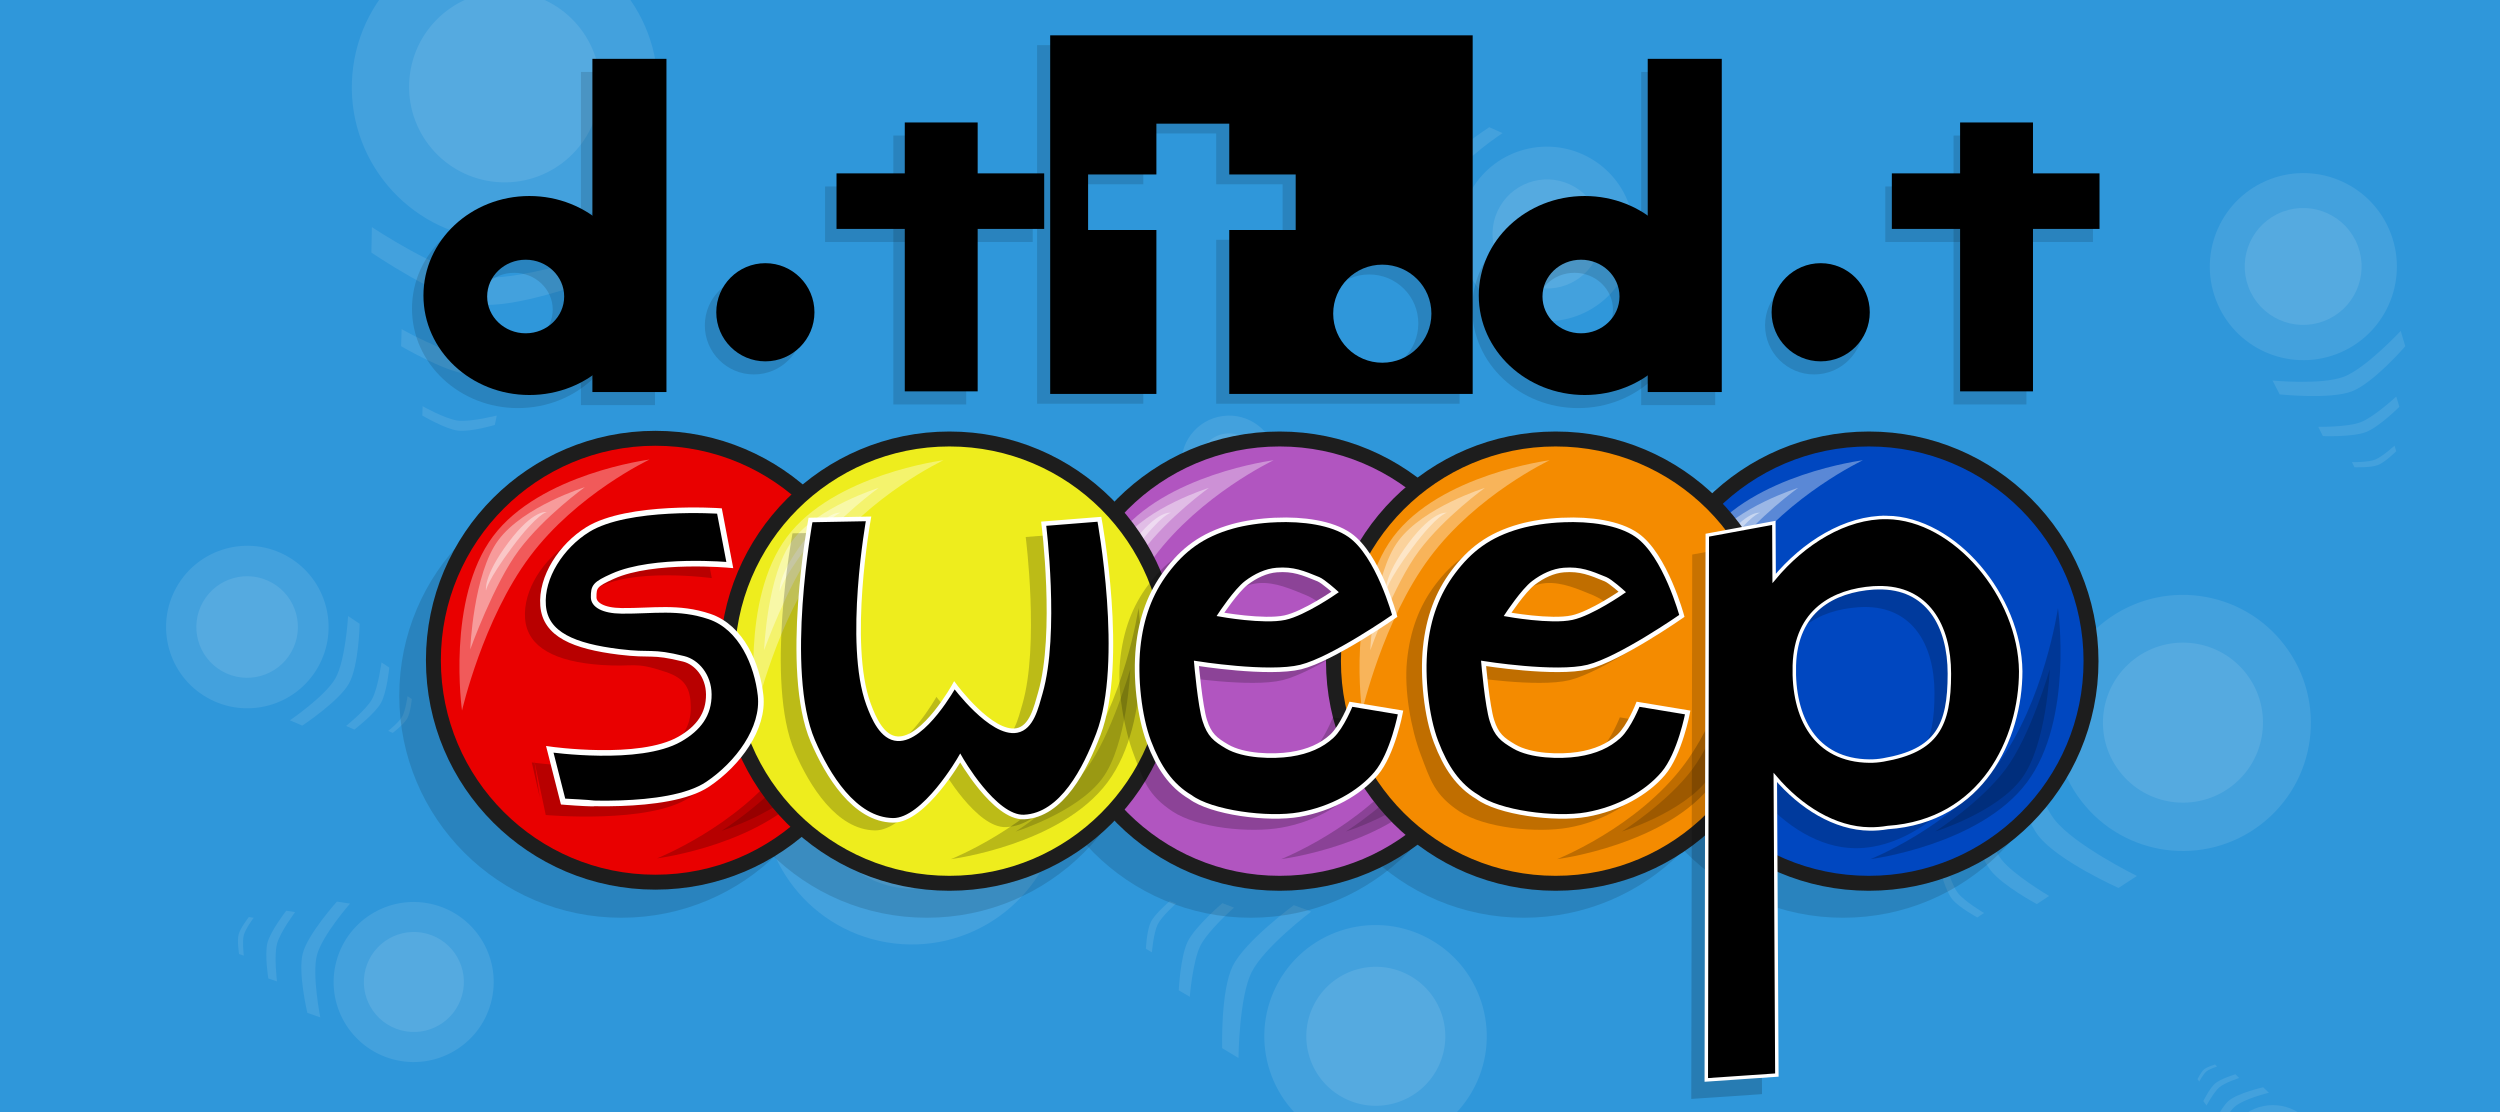 <?xml version="1.0" encoding="UTF-8" standalone="no"?>
<!-- Created with Inkscape (http://www.inkscape.org/) -->

<svg
   xmlns:dc="http://purl.org/dc/elements/1.1/"
   xmlns:cc="http://creativecommons.org/ns#"
   xmlns:rdf="http://www.w3.org/1999/02/22-rdf-syntax-ns#"
   xmlns:svg="http://www.w3.org/2000/svg"
   xmlns="http://www.w3.org/2000/svg"
   xmlns:sodipodi="http://sodipodi.sourceforge.net/DTD/sodipodi-0.dtd"
   xmlns:inkscape="http://www.inkscape.org/namespaces/inkscape"
   width="400"
   height="178"
   id="svg2"
   version="1.1"
   inkscape:version="0.91 r13725"
   sodipodi:docname="feature.svg"
   inkscape:export-filename="/Users/toddcope/renders/feature.png"
   inkscape:export-xdpi="38.25"
   inkscape:export-ydpi="38.25">
  <rect width="100%" height="100%" fill="#333333" stroke="none"/>
  <defs
     id="defs4" />
  <sodipodi:namedview
     id="base"
     pagecolor="#ffffff"
     bordercolor="#666666"
     borderopacity="1.0"
     inkscape:pageopacity="0.0"
     inkscape:pageshadow="2"
     inkscape:zoom="1.979899"
     inkscape:cx="194.94215"
     inkscape:cy="76.603728"
     inkscape:document-units="px"
     inkscape:current-layer="layer1"
     showgrid="false"
     showborder="true"
     borderlayer="true"
     inkscape:showpageshadow="false"
     inkscape:window-width="1920"
     inkscape:window-height="1031"
     inkscape:window-x="0"
     inkscape:window-y="1"
     inkscape:window-maximized="1"
     showguides="true"
     inkscape:guide-bbox="true" />
  <g
     inkscape:label="Layer 1"
     inkscape:groupmode="layer"
     id="layer1"
     transform="translate(0,-874.362)">
    <g
       id="g10100"
       transform="matrix(1.367,0,0,1.367,-73.266,-444.172)">
      <rect
         transform="matrix(-0.002,1,-1,-0.001,0,0)"
         y="-349.215"
         x="792.23"
         height="294.051"
         width="330.872"
         id="rect4477"
         style="fill:#2f97da;fill-opacity:1;stroke:none" />
      <g
         transform="matrix(0.969,-0.132,0.132,0.969,3.027,15.715)"
         id="g5427-05-3-1">
        <circle
           r="3.036"
           cy="115.179"
           cx="58.571"
           style="fill:#ffffff;fill-opacity:0.094;stroke:none"
           id="path5357-20-8-1"
           transform="matrix(1.882,0,0,1.882,-51.681,826.359)" />
        <circle
           r="3.036"
           cy="115.179"
           cx="58.571"
           style="fill:#ffffff;fill-opacity:0.094;stroke:none"
           id="path5357-2-65-0-9"
           transform="matrix(1.176,0,0,1.176,-10.336,907.662)" />
        <path
           style="fill:#ffffff;fill-opacity:0.094;stroke:none"
           d="m 54.327,1048.968 c 0,0 2.715,1.332 4.163,1.324 1.448,-0.01 4.234,-1.389 4.234,-1.389 l -0.072,0.977 c 0,0 -2.595,1.409 -4.019,1.422 -1.424,0.012 -4.198,-1.389 -4.198,-1.389 z"
           id="path5389-16-4-4"
           inkscape:connector-curvature="0"
           sodipodi:nodetypes="czcczcc" />
        <path
           style="fill:#ffffff;fill-opacity:0.094;stroke:none"
           d="m 55.937,1052.598 c 0,0 1.653,0.661 2.535,0.656 0.882,-0.01 2.579,-0.699 2.579,-0.699 l -0.044,0.656 c 0,0 -1.581,0.713 -2.448,0.721 -0.867,0.01 -2.557,-0.699 -2.557,-0.699 z"
           id="path5389-5-82-7-2"
           inkscape:connector-curvature="0"
           sodipodi:nodetypes="czcczcc" />
        <path
           style="fill:#ffffff;fill-opacity:0.094;stroke:none"
           d="m 57.098,1055.347 c 0,0 0.903,0.361 1.384,0.358 0.481,-0.01 1.408,-0.382 1.408,-0.382 l -0.024,0.358 c 0,0 -0.863,0.389 -1.337,0.394 -0.473,0.01 -1.396,-0.382 -1.396,-0.382 z"
           id="path5389-5-9-80-3-4"
           inkscape:connector-curvature="0"
           sodipodi:nodetypes="czcczcc" />
      </g>
      <g
         transform="matrix(-0.75,2.15,-2.15,-0.75,2542.744,1691.189)"
         id="g5427-15">
        <circle
           r="3.036"
           cy="115.179"
           cx="58.571"
           style="fill:#ffffff;fill-opacity:0.094;stroke:none"
           id="path5357-17"
           transform="matrix(1.882,0,0,1.882,-51.681,826.359)" />
        <circle
           r="3.036"
           cy="115.179"
           cx="58.571"
           style="fill:#ffffff;fill-opacity:0.094;stroke:none"
           id="path5357-2-40"
           transform="matrix(1.176,0,0,1.176,-10.336,907.662)" />
        <path
           style="fill:#ffffff;fill-opacity:0.094;stroke:none"
           d="m 54.327,1048.968 c 0,0 2.715,1.332 4.163,1.324 1.448,-0.01 4.234,-1.389 4.234,-1.389 l -0.072,0.977 c 0,0 -2.595,1.409 -4.019,1.422 -1.424,0.012 -4.198,-1.389 -4.198,-1.389 z"
           id="path5389-86"
           inkscape:connector-curvature="0"
           sodipodi:nodetypes="czcczcc" />
        <path
           style="fill:#ffffff;fill-opacity:0.094;stroke:none"
           d="m 55.937,1052.598 c 0,0 1.653,0.661 2.535,0.656 0.882,-0.01 2.579,-0.699 2.579,-0.699 l -0.044,0.656 c 0,0 -1.581,0.713 -2.448,0.721 -0.867,0.01 -2.557,-0.699 -2.557,-0.699 z"
           id="path5389-5-26"
           inkscape:connector-curvature="0"
           sodipodi:nodetypes="czcczcc" />
        <path
           style="fill:#ffffff;fill-opacity:0.094;stroke:none"
           d="m 57.098,1055.347 c 0,0 0.903,0.361 1.384,0.358 0.481,-0.01 1.408,-0.382 1.408,-0.382 l -0.024,0.358 c 0,0 -0.863,0.389 -1.337,0.394 -0.473,0.01 -1.396,-0.382 -1.396,-0.382 z"
           id="path5389-5-9-05"
           inkscape:connector-curvature="0"
           sodipodi:nodetypes="czcczcc" />
      </g>
      <g
         id="g5427-3-7"
         transform="matrix(1.645,-2.044,2.044,1.645,-2097.981,-662.493)">
        <circle
           r="3.036"
           cy="115.179"
           cx="58.571"
           style="fill:#ffffff;fill-opacity:0.094;stroke:none"
           id="path5357-6-8"
           transform="matrix(1.882,0,0,1.882,-51.681,826.359)" />
        <circle
           r="3.036"
           cy="115.179"
           cx="58.571"
           style="fill:#ffffff;fill-opacity:0.094;stroke:none"
           id="path5357-2-7-0"
           transform="matrix(1.176,0,0,1.176,-10.336,907.662)" />
        <path
           style="fill:#ffffff;fill-opacity:0.094;stroke:none"
           d="m 54.327,1048.968 c 0,0 2.715,1.332 4.163,1.324 1.448,-0.01 4.234,-1.389 4.234,-1.389 l -0.072,0.977 c 0,0 -2.595,1.409 -4.019,1.422 -1.424,0.012 -4.198,-1.389 -4.198,-1.389 z"
           id="path5389-0-4"
           inkscape:connector-curvature="0"
           sodipodi:nodetypes="czcczcc" />
        <path
           style="fill:#ffffff;fill-opacity:0.094;stroke:none"
           d="m 55.937,1052.598 c 0,0 1.653,0.661 2.535,0.656 0.882,-0.01 2.579,-0.699 2.579,-0.699 l -0.044,0.656 c 0,0 -1.581,0.713 -2.448,0.721 -0.867,0.01 -2.557,-0.699 -2.557,-0.699 z"
           id="path5389-5-3-8"
           inkscape:connector-curvature="0"
           sodipodi:nodetypes="czcczcc" />
        <path
           style="fill:#ffffff;fill-opacity:0.094;stroke:none"
           d="m 57.098,1055.347 c 0,0 0.903,0.361 1.384,0.358 0.481,-0.01 1.408,-0.382 1.408,-0.382 l -0.024,0.358 c 0,0 -0.863,0.389 -1.337,0.394 -0.473,0.01 -1.396,-0.382 -1.396,-0.382 z"
           id="path5389-5-9-5-3"
           inkscape:connector-curvature="0"
           sodipodi:nodetypes="czcczcc" />
      </g>
      <g
         transform="matrix(0.838,2.592,-2.592,0.838,2873.551,-97.202)"
         id="g5427-5">
        <circle
           r="3.036"
           cy="115.179"
           cx="58.571"
           style="fill:#ffffff;fill-opacity:0.094;stroke:none"
           id="path5357-39"
           transform="matrix(1.882,0,0,1.882,-51.681,826.359)" />
        <circle
           r="3.036"
           cy="115.179"
           cx="58.571"
           style="fill:#ffffff;fill-opacity:0.094;stroke:none"
           id="path5357-2-744"
           transform="matrix(1.176,0,0,1.176,-10.336,907.662)" />
        <path
           style="fill:#ffffff;fill-opacity:0.094;stroke:none"
           d="m 54.327,1048.968 c 0,0 2.715,1.332 4.163,1.324 1.448,-0.01 4.234,-1.389 4.234,-1.389 l -0.072,0.977 c 0,0 -2.595,1.409 -4.019,1.422 -1.424,0.012 -4.198,-1.389 -4.198,-1.389 z"
           id="path5389-01"
           inkscape:connector-curvature="0"
           sodipodi:nodetypes="czcczcc" />
        <path
           style="fill:#ffffff;fill-opacity:0.094;stroke:none"
           d="m 55.937,1052.598 c 0,0 1.653,0.661 2.535,0.656 0.882,-0.01 2.579,-0.699 2.579,-0.699 l -0.044,0.656 c 0,0 -1.581,0.713 -2.448,0.721 -0.867,0.01 -2.557,-0.699 -2.557,-0.699 z"
           id="path5389-5-78"
           inkscape:connector-curvature="0"
           sodipodi:nodetypes="czcczcc" />
        <path
           style="fill:#ffffff;fill-opacity:0.094;stroke:none"
           d="m 57.098,1055.347 c 0,0 0.903,0.361 1.384,0.358 0.481,-0.01 1.408,-0.382 1.408,-0.382 l -0.024,0.358 c 0,0 -0.863,0.389 -1.337,0.394 -0.473,0.01 -1.396,-0.382 -1.396,-0.382 z"
           id="path5389-5-9-7"
           inkscape:connector-curvature="0"
           sodipodi:nodetypes="czcczcc" />
      </g>
      <g
         transform="matrix(0.994,1.186,-1.186,0.994,1478,-279.931)"
         id="g5427-47">
        <circle
           r="3.036"
           cy="115.179"
           cx="58.571"
           style="fill:#ffffff;fill-opacity:0.094;stroke:none"
           id="path5357-80"
           transform="matrix(1.882,0,0,1.882,-51.681,826.359)" />
        <circle
           r="3.036"
           cy="115.179"
           cx="58.571"
           style="fill:#ffffff;fill-opacity:0.094;stroke:none"
           id="path5357-2-62"
           transform="matrix(1.176,0,0,1.176,-10.336,907.662)" />
        <path
           style="fill:#ffffff;fill-opacity:0.094;stroke:none"
           d="m 54.327,1048.968 c 0,0 2.715,1.332 4.163,1.324 1.448,-0.01 4.234,-1.389 4.234,-1.389 l -0.072,0.977 c 0,0 -2.595,1.409 -4.019,1.422 -1.424,0.012 -4.198,-1.389 -4.198,-1.389 z"
           id="path5389-165"
           inkscape:connector-curvature="0"
           sodipodi:nodetypes="czcczcc" />
        <path
           style="fill:#ffffff;fill-opacity:0.094;stroke:none"
           d="m 55.937,1052.598 c 0,0 1.653,0.661 2.535,0.656 0.882,-0.01 2.579,-0.699 2.579,-0.699 l -0.044,0.656 c 0,0 -1.581,0.713 -2.448,0.721 -0.867,0.01 -2.557,-0.699 -2.557,-0.699 z"
           id="path5389-5-17"
           inkscape:connector-curvature="0"
           sodipodi:nodetypes="czcczcc" />
        <path
           style="fill:#ffffff;fill-opacity:0.094;stroke:none"
           d="m 57.098,1055.347 c 0,0 0.903,0.361 1.384,0.358 0.481,-0.01 1.408,-0.382 1.408,-0.382 l -0.024,0.358 c 0,0 -0.863,0.389 -1.337,0.394 -0.473,0.01 -1.396,-0.382 -1.396,-0.382 z"
           id="path5389-5-9-81"
           inkscape:connector-curvature="0"
           sodipodi:nodetypes="czcczcc" />
      </g>
      <g
         id="g5427-32"
         transform="matrix(1.792,-0.678,0.678,1.792,-488.97,-833.831)">
        <circle
           r="3.036"
           cy="115.179"
           cx="58.571"
           style="fill:#ffffff;fill-opacity:0.094;stroke:none"
           id="path5357-310"
           transform="matrix(1.882,0,0,1.882,-51.681,826.359)" />
        <circle
           r="3.036"
           cy="115.179"
           cx="58.571"
           style="fill:#ffffff;fill-opacity:0.094;stroke:none"
           id="path5357-2-42"
           transform="matrix(1.176,0,0,1.176,-10.336,907.662)" />
        <path
           style="fill:#ffffff;fill-opacity:0.094;stroke:none"
           d="m 54.327,1048.968 c 0,0 2.715,1.332 4.163,1.324 1.448,-0.01 4.234,-1.389 4.234,-1.389 l -0.072,0.977 c 0,0 -2.595,1.409 -4.019,1.422 -1.424,0.012 -4.198,-1.389 -4.198,-1.389 z"
           id="path5389-00"
           inkscape:connector-curvature="0"
           sodipodi:nodetypes="czcczcc" />
        <path
           style="fill:#ffffff;fill-opacity:0.094;stroke:none"
           d="m 55.937,1052.598 c 0,0 1.653,0.661 2.535,0.656 0.882,-0.01 2.579,-0.699 2.579,-0.699 l -0.044,0.656 c 0,0 -1.581,0.713 -2.448,0.721 -0.867,0.01 -2.557,-0.699 -2.557,-0.699 z"
           id="path5389-5-28"
           inkscape:connector-curvature="0"
           sodipodi:nodetypes="czcczcc" />
        <path
           style="fill:#ffffff;fill-opacity:0.094;stroke:none"
           d="m 57.098,1055.347 c 0,0 0.903,0.361 1.384,0.358 0.481,-0.01 1.408,-0.382 1.408,-0.382 l -0.024,0.358 c 0,0 -0.863,0.389 -1.337,0.394 -0.473,0.01 -1.396,-0.382 -1.396,-0.382 z"
           id="path5389-5-9-01"
           inkscape:connector-curvature="0"
           sodipodi:nodetypes="czcczcc" />
      </g>
      <g
         id="g5427-92"
         transform="matrix(-0.906,1.542,-1.542,-0.906,1896.192,1846.716)">
        <circle
           r="3.036"
           cy="115.179"
           cx="58.571"
           style="fill:#ffffff;fill-opacity:0.094;stroke:none"
           id="path5357-16"
           transform="matrix(1.882,0,0,1.882,-51.681,826.359)" />
        <circle
           r="3.036"
           cy="115.179"
           cx="58.571"
           style="fill:#ffffff;fill-opacity:0.094;stroke:none"
           id="path5357-2-03"
           transform="matrix(1.176,0,0,1.176,-10.336,907.662)" />
        <path
           style="fill:#ffffff;fill-opacity:0.094;stroke:none"
           d="m 54.327,1048.968 c 0,0 2.715,1.332 4.163,1.324 1.448,-0.01 4.234,-1.389 4.234,-1.389 l -0.072,0.977 c 0,0 -2.595,1.409 -4.019,1.422 -1.424,0.012 -4.198,-1.389 -4.198,-1.389 z"
           id="path5389-73"
           inkscape:connector-curvature="0"
           sodipodi:nodetypes="czcczcc" />
        <path
           style="fill:#ffffff;fill-opacity:0.094;stroke:none"
           d="m 55.937,1052.598 c 0,0 1.653,0.661 2.535,0.656 0.882,-0.01 2.579,-0.699 2.579,-0.699 l -0.044,0.656 c 0,0 -1.581,0.713 -2.448,0.721 -0.867,0.01 -2.557,-0.699 -2.557,-0.699 z"
           id="path5389-5-69"
           inkscape:connector-curvature="0"
           sodipodi:nodetypes="czcczcc" />
        <path
           style="fill:#ffffff;fill-opacity:0.094;stroke:none"
           d="m 57.098,1055.347 c 0,0 0.903,0.361 1.384,0.358 0.481,-0.01 1.408,-0.382 1.408,-0.382 l -0.024,0.358 c 0,0 -0.863,0.389 -1.337,0.394 -0.473,0.01 -1.396,-0.382 -1.396,-0.382 z"
           id="path5389-5-9-6"
           inkscape:connector-curvature="0"
           sodipodi:nodetypes="czcczcc" />
      </g>
      <g
         id="g5427-9"
         transform="matrix(1.368,1.132,-1.132,1.368,1438.206,-597.894)">
        <circle
           r="3.036"
           cy="115.179"
           cx="58.571"
           style="fill:#ffffff;fill-opacity:0.094;stroke:none"
           id="path5357-19"
           transform="matrix(1.882,0,0,1.882,-51.681,826.359)" />
        <circle
           r="3.036"
           cy="115.179"
           cx="58.571"
           style="fill:#ffffff;fill-opacity:0.094;stroke:none"
           id="path5357-2-8"
           transform="matrix(1.176,0,0,1.176,-10.336,907.662)" />
        <path
           style="fill:#ffffff;fill-opacity:0.094;stroke:none"
           d="m 54.327,1048.968 c 0,0 2.715,1.332 4.163,1.324 1.448,-0.01 4.234,-1.389 4.234,-1.389 l -0.072,0.977 c 0,0 -2.595,1.409 -4.019,1.422 -1.424,0.012 -4.198,-1.389 -4.198,-1.389 z"
           id="path5389-7"
           inkscape:connector-curvature="0"
           sodipodi:nodetypes="czcczcc" />
        <path
           style="fill:#ffffff;fill-opacity:0.094;stroke:none"
           d="m 55.937,1052.598 c 0,0 1.653,0.661 2.535,0.656 0.882,-0.01 2.579,-0.699 2.579,-0.699 l -0.044,0.656 c 0,0 -1.581,0.713 -2.448,0.721 -0.867,0.01 -2.557,-0.699 -2.557,-0.699 z"
           id="path5389-5-7"
           inkscape:connector-curvature="0"
           sodipodi:nodetypes="czcczcc" />
        <path
           style="fill:#ffffff;fill-opacity:0.094;stroke:none"
           d="m 57.098,1055.347 c 0,0 0.903,0.361 1.384,0.358 0.481,-0.01 1.408,-0.382 1.408,-0.382 l -0.024,0.358 c 0,0 -0.863,0.389 -1.337,0.394 -0.473,0.01 -1.396,-0.382 -1.396,-0.382 z"
           id="path5389-5-9-09"
           inkscape:connector-curvature="0"
           sodipodi:nodetypes="czcczcc" />
      </g>
      <g
         id="g5427-6"
         transform="matrix(1.495,0.372,-0.372,1.495,489.812,-689.622)">
        <circle
           r="3.036"
           cy="115.179"
           cx="58.571"
           style="fill:#ffffff;fill-opacity:0.094;stroke:none"
           id="path5357-66"
           transform="matrix(1.882,0,0,1.882,-51.681,826.359)" />
        <circle
           r="3.036"
           cy="115.179"
           cx="58.571"
           style="fill:#ffffff;fill-opacity:0.094;stroke:none"
           id="path5357-2-9"
           transform="matrix(1.176,0,0,1.176,-10.336,907.662)" />
        <path
           style="fill:#ffffff;fill-opacity:0.094;stroke:none"
           d="m 54.327,1048.968 c 0,0 2.715,1.332 4.163,1.324 1.448,-0.01 4.234,-1.389 4.234,-1.389 l -0.072,0.977 c 0,0 -2.595,1.409 -4.019,1.422 -1.424,0.012 -4.198,-1.389 -4.198,-1.389 z"
           id="path5389-906"
           inkscape:connector-curvature="0"
           sodipodi:nodetypes="czcczcc" />
        <path
           style="fill:#ffffff;fill-opacity:0.094;stroke:none"
           d="m 55.937,1052.598 c 0,0 1.653,0.661 2.535,0.656 0.882,-0.01 2.579,-0.699 2.579,-0.699 l -0.044,0.656 c 0,0 -1.581,0.713 -2.448,0.721 -0.867,0.01 -2.557,-0.699 -2.557,-0.699 z"
           id="path5389-5-8"
           inkscape:connector-curvature="0"
           sodipodi:nodetypes="czcczcc" />
        <path
           style="fill:#ffffff;fill-opacity:0.094;stroke:none"
           d="m 57.098,1055.347 c 0,0 0.903,0.361 1.384,0.358 0.481,-0.01 1.408,-0.382 1.408,-0.382 l -0.024,0.358 c 0,0 -0.863,0.389 -1.337,0.394 -0.473,0.01 -1.396,-0.382 -1.396,-0.382 z"
           id="path5389-5-9-88"
           inkscape:connector-curvature="0"
           sodipodi:nodetypes="czcczcc" />
      </g>
      <g
         id="g5427-2"
         transform="matrix(-1.029,2.033,-2.033,-1.029,2395.518,2040.182)">
        <circle
           r="3.036"
           cy="115.179"
           cx="58.571"
           style="fill:#ffffff;fill-opacity:0.094;stroke:none"
           id="path5357-8"
           transform="matrix(1.882,0,0,1.882,-51.681,826.359)" />
        <circle
           r="3.036"
           cy="115.179"
           cx="58.571"
           style="fill:#ffffff;fill-opacity:0.094;stroke:none"
           id="path5357-2-02"
           transform="matrix(1.176,0,0,1.176,-10.336,907.662)" />
        <path
           style="fill:#ffffff;fill-opacity:0.094;stroke:none"
           d="m 54.327,1048.968 c 0,0 2.715,1.332 4.163,1.324 1.448,-0.01 4.234,-1.389 4.234,-1.389 l -0.072,0.977 c 0,0 -2.595,1.409 -4.019,1.422 -1.424,0.012 -4.198,-1.389 -4.198,-1.389 z"
           id="path5389-2"
           inkscape:connector-curvature="0"
           sodipodi:nodetypes="czcczcc" />
        <path
           style="fill:#ffffff;fill-opacity:0.094;stroke:none"
           d="m 55.937,1052.598 c 0,0 1.653,0.661 2.535,0.656 0.882,-0.01 2.579,-0.699 2.579,-0.699 l -0.044,0.656 c 0,0 -1.581,0.713 -2.448,0.721 -0.867,0.01 -2.557,-0.699 -2.557,-0.699 z"
           id="path5389-5-37"
           inkscape:connector-curvature="0"
           sodipodi:nodetypes="czcczcc" />
        <path
           style="fill:#ffffff;fill-opacity:0.094;stroke:none"
           d="m 57.098,1055.347 c 0,0 0.903,0.361 1.384,0.358 0.481,-0.01 1.408,-0.382 1.408,-0.382 l -0.024,0.358 c 0,0 -0.863,0.389 -1.337,0.394 -0.473,0.01 -1.396,-0.382 -1.396,-0.382 z"
           id="path5389-5-9-0"
           inkscape:connector-curvature="0"
           sodipodi:nodetypes="czcczcc" />
      </g>
      <g
         id="g5427-48"
         transform="matrix(-0.427,1.583,-1.583,-0.427,1778.282,1432.216)">
        <circle
           r="3.036"
           cy="115.179"
           cx="58.571"
           style="fill:#ffffff;fill-opacity:0.094;stroke:none"
           id="path5357-0"
           transform="matrix(1.882,0,0,1.882,-51.681,826.359)" />
        <circle
           r="3.036"
           cy="115.179"
           cx="58.571"
           style="fill:#ffffff;fill-opacity:0.094;stroke:none"
           id="path5357-2-2"
           transform="matrix(1.176,0,0,1.176,-10.336,907.662)" />
        <path
           style="fill:#ffffff;fill-opacity:0.094;stroke:none"
           d="m 54.327,1048.968 c 0,0 2.715,1.332 4.163,1.324 1.448,-0.01 4.234,-1.389 4.234,-1.389 l -0.072,0.977 c 0,0 -2.595,1.409 -4.019,1.422 -1.424,0.012 -4.198,-1.389 -4.198,-1.389 z"
           id="path5389-90"
           inkscape:connector-curvature="0"
           sodipodi:nodetypes="czcczcc" />
        <path
           style="fill:#ffffff;fill-opacity:0.094;stroke:none"
           d="m 55.937,1052.598 c 0,0 1.653,0.661 2.535,0.656 0.882,-0.01 2.579,-0.699 2.579,-0.699 l -0.044,0.656 c 0,0 -1.581,0.713 -2.448,0.721 -0.867,0.01 -2.557,-0.699 -2.557,-0.699 z"
           id="path5389-5-0"
           inkscape:connector-curvature="0"
           sodipodi:nodetypes="czcczcc" />
        <path
           style="fill:#ffffff;fill-opacity:0.094;stroke:none"
           d="m 57.098,1055.347 c 0,0 0.903,0.361 1.384,0.358 0.481,-0.01 1.408,-0.382 1.408,-0.382 l -0.024,0.358 c 0,0 -0.863,0.389 -1.337,0.394 -0.473,0.01 -1.396,-0.382 -1.396,-0.382 z"
           id="path5389-5-9-58"
           inkscape:connector-curvature="0"
           sodipodi:nodetypes="czcczcc" />
      </g>
      <g
         id="g5427-43"
         transform="matrix(3.105,0.418,-0.418,3.105,366.906,-2288.63)">
        <circle
           r="3.036"
           cy="115.179"
           cx="58.571"
           style="fill:#ffffff;fill-opacity:0.094;stroke:none"
           id="path5357-31"
           transform="matrix(1.882,0,0,1.882,-51.681,826.359)" />
        <circle
           r="3.036"
           cy="115.179"
           cx="58.571"
           style="fill:#ffffff;fill-opacity:0.094;stroke:none"
           id="path5357-2-46"
           transform="matrix(1.176,0,0,1.176,-10.336,907.662)" />
        <path
           style="fill:#ffffff;fill-opacity:0.094;stroke:none"
           d="m 54.327,1048.968 c 0,0 2.715,1.332 4.163,1.324 1.448,-0.01 4.234,-1.389 4.234,-1.389 l -0.072,0.977 c 0,0 -2.595,1.409 -4.019,1.422 -1.424,0.012 -4.198,-1.389 -4.198,-1.389 z"
           id="path5389-82"
           inkscape:connector-curvature="0"
           sodipodi:nodetypes="czcczcc" />
        <path
           style="fill:#ffffff;fill-opacity:0.094;stroke:none"
           d="m 55.937,1052.598 c 0,0 1.653,0.661 2.535,0.656 0.882,-0.01 2.579,-0.699 2.579,-0.699 l -0.044,0.656 c 0,0 -1.581,0.713 -2.448,0.721 -0.867,0.01 -2.557,-0.699 -2.557,-0.699 z"
           id="path5389-5-91"
           inkscape:connector-curvature="0"
           sodipodi:nodetypes="czcczcc" />
        <path
           style="fill:#ffffff;fill-opacity:0.094;stroke:none"
           d="m 57.098,1055.347 c 0,0 0.903,0.361 1.384,0.358 0.481,-0.01 1.408,-0.382 1.408,-0.382 l -0.024,0.358 c 0,0 -0.863,0.389 -1.337,0.394 -0.473,0.01 -1.396,-0.382 -1.396,-0.382 z"
           id="path5389-5-9-99"
           inkscape:connector-curvature="0"
           sodipodi:nodetypes="czcczcc" />
      </g>
      <g
         id="g5427-4"
         transform="matrix(2.407,-0.845,0.845,2.407,-868.406,-1594.09)">
        <circle
           r="3.036"
           cy="115.179"
           cx="58.571"
           style="fill:#ffffff;fill-opacity:0.094;stroke:none"
           id="path5357-1"
           transform="matrix(1.882,0,0,1.882,-51.681,826.359)" />
        <circle
           r="3.036"
           cy="115.179"
           cx="58.571"
           style="fill:#ffffff;fill-opacity:0.094;stroke:none"
           id="path5357-2-4"
           transform="matrix(1.176,0,0,1.176,-10.336,907.662)" />
        <path
           style="fill:#ffffff;fill-opacity:0.094;stroke:none"
           d="m 54.327,1048.968 c 0,0 2.715,1.332 4.163,1.324 1.448,-0.01 4.234,-1.389 4.234,-1.389 l -0.072,0.977 c 0,0 -2.595,1.409 -4.019,1.422 -1.424,0.012 -4.198,-1.389 -4.198,-1.389 z"
           id="path5389-8"
           inkscape:connector-curvature="0"
           sodipodi:nodetypes="czcczcc" />
        <path
           style="fill:#ffffff;fill-opacity:0.094;stroke:none"
           d="m 55.937,1052.598 c 0,0 1.653,0.661 2.535,0.656 0.882,-0.01 2.579,-0.699 2.579,-0.699 l -0.044,0.656 c 0,0 -1.581,0.713 -2.448,0.721 -0.867,0.01 -2.557,-0.699 -2.557,-0.699 z"
           id="path5389-5-1"
           inkscape:connector-curvature="0"
           sodipodi:nodetypes="czcczcc" />
        <path
           style="fill:#ffffff;fill-opacity:0.094;stroke:none"
           d="m 57.098,1055.347 c 0,0 0.903,0.361 1.384,0.358 0.481,-0.01 1.408,-0.382 1.408,-0.382 l -0.024,0.358 c 0,0 -0.863,0.389 -1.337,0.394 -0.473,0.01 -1.396,-0.382 -1.396,-0.382 z"
           id="path5389-5-9-9"
           inkscape:connector-curvature="0"
           sodipodi:nodetypes="czcczcc" />
      </g>
      <g
         id="g5427-0"
         transform="matrix(-0.931,-1.215,1.215,-0.931,-986.465,1919.307)">
        <circle
           r="3.036"
           cy="115.179"
           cx="58.571"
           style="fill:#ffffff;fill-opacity:0.094;stroke:none"
           id="path5357-3"
           transform="matrix(1.882,0,0,1.882,-51.681,826.359)" />
        <circle
           r="3.036"
           cy="115.179"
           cx="58.571"
           style="fill:#ffffff;fill-opacity:0.094;stroke:none"
           id="path5357-2-6"
           transform="matrix(1.176,0,0,1.176,-10.336,907.662)" />
        <path
           style="fill:#ffffff;fill-opacity:0.094;stroke:none"
           d="m 54.327,1048.968 c 0,0 2.715,1.332 4.163,1.324 1.448,-0.01 4.234,-1.389 4.234,-1.389 l -0.072,0.977 c 0,0 -2.595,1.409 -4.019,1.422 -1.424,0.012 -4.198,-1.389 -4.198,-1.389 z"
           id="path5389-9"
           inkscape:connector-curvature="0"
           sodipodi:nodetypes="czcczcc" />
        <path
           style="fill:#ffffff;fill-opacity:0.094;stroke:none"
           d="m 55.937,1052.598 c 0,0 1.653,0.661 2.535,0.656 0.882,-0.01 2.579,-0.699 2.579,-0.699 l -0.044,0.656 c 0,0 -1.581,0.713 -2.448,0.721 -0.867,0.01 -2.557,-0.699 -2.557,-0.699 z"
           id="path5389-5-6"
           inkscape:connector-curvature="0"
           sodipodi:nodetypes="czcczcc" />
        <path
           style="fill:#ffffff;fill-opacity:0.094;stroke:none"
           d="m 57.098,1055.347 c 0,0 0.903,0.361 1.384,0.358 0.481,-0.01 1.408,-0.382 1.408,-0.382 l -0.024,0.358 c 0,0 -0.863,0.389 -1.337,0.394 -0.473,0.01 -1.396,-0.382 -1.396,-0.382 z"
           id="path5389-5-9-1"
           inkscape:connector-curvature="0"
           sodipodi:nodetypes="czcczcc" />
      </g>
      <g
         id="g5427-3"
         transform="matrix(1.595,2.083,-2.083,1.595,2388.528,-736.583)">
        <circle
           r="3.036"
           cy="115.179"
           cx="58.571"
           style="fill:#ffffff;fill-opacity:0.094;stroke:none"
           id="path5357-6"
           transform="matrix(1.882,0,0,1.882,-51.681,826.359)" />
        <circle
           r="3.036"
           cy="115.179"
           cx="58.571"
           style="fill:#ffffff;fill-opacity:0.094;stroke:none"
           id="path5357-2-7"
           transform="matrix(1.176,0,0,1.176,-10.336,907.662)" />
        <path
           style="fill:#ffffff;fill-opacity:0.094;stroke:none"
           d="m 54.327,1048.968 c 0,0 2.715,1.332 4.163,1.324 1.448,-0.01 4.234,-1.389 4.234,-1.389 l -0.072,0.977 c 0,0 -2.595,1.409 -4.019,1.422 -1.424,0.012 -4.198,-1.389 -4.198,-1.389 z"
           id="path5389-0"
           inkscape:connector-curvature="0"
           sodipodi:nodetypes="czcczcc" />
        <path
           style="fill:#ffffff;fill-opacity:0.094;stroke:none"
           d="m 55.937,1052.598 c 0,0 1.653,0.661 2.535,0.656 0.882,-0.01 2.579,-0.699 2.579,-0.699 l -0.044,0.656 c 0,0 -1.581,0.713 -2.448,0.721 -0.867,0.01 -2.557,-0.699 -2.557,-0.699 z"
           id="path5389-5-3"
           inkscape:connector-curvature="0"
           sodipodi:nodetypes="czcczcc" />
        <path
           style="fill:#ffffff;fill-opacity:0.094;stroke:none"
           d="m 57.098,1055.347 c 0,0 0.903,0.361 1.384,0.358 0.481,-0.01 1.408,-0.382 1.408,-0.382 l -0.024,0.358 c 0,0 -0.863,0.389 -1.337,0.394 -0.473,0.01 -1.396,-0.382 -1.396,-0.382 z"
           id="path5389-5-9-5"
           inkscape:connector-curvature="0"
           sodipodi:nodetypes="czcczcc" />
      </g>
      <g
         id="g5427-06"
         transform="matrix(-2.334,1.157,-1.157,-2.334,1638.023,3258.92)">
        <circle
           r="3.036"
           cy="115.179"
           cx="58.571"
           style="fill:#ffffff;fill-opacity:0.094;stroke:none"
           id="path5357-65"
           transform="matrix(1.882,0,0,1.882,-51.681,826.359)" />
        <circle
           r="3.036"
           cy="115.179"
           cx="58.571"
           style="fill:#ffffff;fill-opacity:0.094;stroke:none"
           id="path5357-2-0"
           transform="matrix(1.176,0,0,1.176,-10.336,907.662)" />
        <path
           style="fill:#ffffff;fill-opacity:0.094;stroke:none"
           d="m 54.327,1048.968 c 0,0 2.715,1.332 4.163,1.324 1.448,-0.01 4.234,-1.389 4.234,-1.389 l -0.072,0.977 c 0,0 -2.595,1.409 -4.019,1.422 -1.424,0.012 -4.198,-1.389 -4.198,-1.389 z"
           id="path5389-1"
           inkscape:connector-curvature="0"
           sodipodi:nodetypes="czcczcc" />
        <path
           style="fill:#ffffff;fill-opacity:0.094;stroke:none"
           d="m 55.937,1052.598 c 0,0 1.653,0.661 2.535,0.656 0.882,-0.01 2.579,-0.699 2.579,-0.699 l -0.044,0.656 c 0,0 -1.581,0.713 -2.448,0.721 -0.867,0.01 -2.557,-0.699 -2.557,-0.699 z"
           id="path5389-5-2"
           inkscape:connector-curvature="0"
           sodipodi:nodetypes="czcczcc" />
        <path
           style="fill:#ffffff;fill-opacity:0.094;stroke:none"
           d="m 57.098,1055.347 c 0,0 0.903,0.361 1.384,0.358 0.481,-0.01 1.408,-0.382 1.408,-0.382 l -0.024,0.358 c 0,0 -0.863,0.389 -1.337,0.394 -0.473,0.01 -1.396,-0.382 -1.396,-0.382 z"
           id="path5389-5-9-8"
           inkscape:connector-curvature="0"
           sodipodi:nodetypes="czcczcc" />
      </g>
      <g
         transform="matrix(0.701,2.168,-2.168,0.701,2309.916,19.951)"
         id="g5427">
        <circle
           r="3.036"
           cy="115.179"
           cx="58.571"
           style="fill:#ffffff;fill-opacity:0.094;stroke:none"
           id="path5357"
           transform="matrix(1.882,0,0,1.882,-51.681,826.359)" />
        <circle
           r="3.036"
           cy="115.179"
           cx="58.571"
           style="fill:#ffffff;fill-opacity:0.094;stroke:none"
           id="path5357-2"
           transform="matrix(1.176,0,0,1.176,-10.336,907.662)" />
        <path
           style="fill:#ffffff;fill-opacity:0.094;stroke:none"
           d="m 54.327,1048.968 c 0,0 2.715,1.332 4.163,1.324 1.448,-0.01 4.234,-1.389 4.234,-1.389 l -0.072,0.977 c 0,0 -2.595,1.409 -4.019,1.422 -1.424,0.012 -4.198,-1.389 -4.198,-1.389 z"
           id="path5389"
           inkscape:connector-curvature="0"
           sodipodi:nodetypes="czcczcc" />
        <path
           style="fill:#ffffff;fill-opacity:0.094;stroke:none"
           d="m 55.937,1052.598 c 0,0 1.653,0.661 2.535,0.656 0.882,-0.01 2.579,-0.699 2.579,-0.699 l -0.044,0.656 c 0,0 -1.581,0.713 -2.448,0.721 -0.867,0.01 -2.557,-0.699 -2.557,-0.699 z"
           id="path5389-5"
           inkscape:connector-curvature="0"
           sodipodi:nodetypes="czcczcc" />
        <path
           style="fill:#ffffff;fill-opacity:0.094;stroke:none"
           d="m 57.098,1055.347 c 0,0 0.903,0.361 1.384,0.358 0.481,-0.01 1.408,-0.382 1.408,-0.382 l -0.024,0.358 c 0,0 -0.863,0.389 -1.337,0.394 -0.473,0.01 -1.396,-0.382 -1.396,-0.382 z"
           id="path5389-5-9"
           inkscape:connector-curvature="0"
           sodipodi:nodetypes="czcczcc" />
      </g>
      <g
         id="g5427-1"
         transform="matrix(-3.03,-0.509,0.509,-3.03,-193.229,4248.009)">
        <circle
           r="3.036"
           cy="115.179"
           cx="58.571"
           style="fill:#ffffff;fill-opacity:0.094;stroke:none"
           id="path5357-01"
           transform="matrix(1.882,0,0,1.882,-51.681,826.359)" />
        <circle
           r="3.036"
           cy="115.179"
           cx="58.571"
           style="fill:#ffffff;fill-opacity:0.094;stroke:none"
           id="path5357-2-89"
           transform="matrix(1.176,0,0,1.176,-10.336,907.662)" />
        <path
           style="fill:#ffffff;fill-opacity:0.094;stroke:none"
           d="m 54.327,1048.968 c 0,0 2.715,1.332 4.163,1.324 1.448,-0.01 4.234,-1.389 4.234,-1.389 l -0.072,0.977 c 0,0 -2.595,1.409 -4.019,1.422 -1.424,0.012 -4.198,-1.389 -4.198,-1.389 z"
           id="path5389-19"
           inkscape:connector-curvature="0"
           sodipodi:nodetypes="czcczcc" />
        <path
           style="fill:#ffffff;fill-opacity:0.094;stroke:none"
           d="m 55.937,1052.598 c 0,0 1.653,0.661 2.535,0.656 0.882,-0.01 2.579,-0.699 2.579,-0.699 l -0.044,0.656 c 0,0 -1.581,0.713 -2.448,0.721 -0.867,0.01 -2.557,-0.699 -2.557,-0.699 z"
           id="path5389-5-04"
           inkscape:connector-curvature="0"
           sodipodi:nodetypes="czcczcc" />
        <path
           style="fill:#ffffff;fill-opacity:0.094;stroke:none"
           d="m 57.098,1055.347 c 0,0 0.903,0.361 1.384,0.358 0.481,-0.01 1.408,-0.382 1.408,-0.382 l -0.024,0.358 c 0,0 -0.863,0.389 -1.337,0.394 -0.473,0.01 -1.396,-0.382 -1.396,-0.382 z"
           id="path5389-5-9-07"
           inkscape:connector-curvature="0"
           sodipodi:nodetypes="czcczcc" />
      </g>
      <g
         id="g5427-46"
         transform="matrix(1.679,0.295,-0.295,1.679,408.358,-941.093)">
        <circle
           r="3.036"
           cy="115.179"
           cx="58.571"
           style="fill:#ffffff;fill-opacity:0.094;stroke:none"
           id="path5357-4"
           transform="matrix(1.882,0,0,1.882,-51.681,826.359)" />
        <circle
           r="3.036"
           cy="115.179"
           cx="58.571"
           style="fill:#ffffff;fill-opacity:0.094;stroke:none"
           id="path5357-2-74"
           transform="matrix(1.176,0,0,1.176,-10.336,907.662)" />
        <path
           style="fill:#ffffff;fill-opacity:0.094;stroke:none"
           d="m 54.327,1048.968 c 0,0 2.715,1.332 4.163,1.324 1.448,-0.01 4.234,-1.389 4.234,-1.389 l -0.072,0.977 c 0,0 -2.595,1.409 -4.019,1.422 -1.424,0.012 -4.198,-1.389 -4.198,-1.389 z"
           id="path5389-56"
           inkscape:connector-curvature="0"
           sodipodi:nodetypes="czcczcc" />
        <path
           style="fill:#ffffff;fill-opacity:0.094;stroke:none"
           d="m 55.937,1052.598 c 0,0 1.653,0.661 2.535,0.656 0.882,-0.01 2.579,-0.699 2.579,-0.699 l -0.044,0.656 c 0,0 -1.581,0.713 -2.448,0.721 -0.867,0.01 -2.557,-0.699 -2.557,-0.699 z"
           id="path5389-5-99"
           inkscape:connector-curvature="0"
           sodipodi:nodetypes="czcczcc" />
        <path
           style="fill:#ffffff;fill-opacity:0.094;stroke:none"
           d="m 57.098,1055.347 c 0,0 0.903,0.361 1.384,0.358 0.481,-0.01 1.408,-0.382 1.408,-0.382 l -0.024,0.358 c 0,0 -0.863,0.389 -1.337,0.394 -0.473,0.01 -1.396,-0.382 -1.396,-0.382 z"
           id="path5389-5-9-10"
           inkscape:connector-curvature="0"
           sodipodi:nodetypes="czcczcc" />
      </g>
      <g
         transform="matrix(-0.889,0.737,-0.737,-0.889,900.703,1720.023)"
         id="g5427-05">
        <circle
           r="3.036"
           cy="115.179"
           cx="58.571"
           style="fill:#ffffff;fill-opacity:0.094;stroke:none"
           id="path5357-20"
           transform="matrix(1.882,0,0,1.882,-51.681,826.359)" />
        <circle
           r="3.036"
           cy="115.179"
           cx="58.571"
           style="fill:#ffffff;fill-opacity:0.094;stroke:none"
           id="path5357-2-65"
           transform="matrix(1.176,0,0,1.176,-10.336,907.662)" />
        <path
           style="fill:#ffffff;fill-opacity:0.094;stroke:none"
           d="m 54.327,1048.968 c 0,0 2.715,1.332 4.163,1.324 1.448,-0.01 4.234,-1.389 4.234,-1.389 l -0.072,0.977 c 0,0 -2.595,1.409 -4.019,1.422 -1.424,0.012 -4.198,-1.389 -4.198,-1.389 z"
           id="path5389-16"
           inkscape:connector-curvature="0"
           sodipodi:nodetypes="czcczcc" />
        <path
           style="fill:#ffffff;fill-opacity:0.094;stroke:none"
           d="m 55.937,1052.598 c 0,0 1.653,0.661 2.535,0.656 0.882,-0.01 2.579,-0.699 2.579,-0.699 l -0.044,0.656 c 0,0 -1.581,0.713 -2.448,0.721 -0.867,0.01 -2.557,-0.699 -2.557,-0.699 z"
           id="path5389-5-82"
           inkscape:connector-curvature="0"
           sodipodi:nodetypes="czcczcc" />
        <path
           style="fill:#ffffff;fill-opacity:0.094;stroke:none"
           d="m 57.098,1055.347 c 0,0 0.903,0.361 1.384,0.358 0.481,-0.01 1.408,-0.382 1.408,-0.382 l -0.024,0.358 c 0,0 -0.863,0.389 -1.337,0.394 -0.473,0.01 -1.396,-0.382 -1.396,-0.382 z"
           id="path5389-5-9-80"
           inkscape:connector-curvature="0"
           sodipodi:nodetypes="czcczcc" />
      </g>
      <g
         transform="matrix(0.823,-1.447,1.447,0.823,-1475.044,264.165)"
         id="g5427-38">
        <circle
           r="3.036"
           cy="115.179"
           cx="58.571"
           style="fill:#ffffff;fill-opacity:0.094;stroke:none"
           id="path5357-12"
           transform="matrix(1.882,0,0,1.882,-51.681,826.359)" />
        <circle
           r="3.036"
           cy="115.179"
           cx="58.571"
           style="fill:#ffffff;fill-opacity:0.094;stroke:none"
           id="path5357-2-85"
           transform="matrix(1.176,0,0,1.176,-10.336,907.662)" />
        <path
           style="fill:#ffffff;fill-opacity:0.094;stroke:none"
           d="m 54.327,1048.968 c 0,0 2.715,1.332 4.163,1.324 1.448,-0.01 4.234,-1.389 4.234,-1.389 l -0.072,0.977 c 0,0 -2.595,1.409 -4.019,1.422 -1.424,0.012 -4.198,-1.389 -4.198,-1.389 z"
           id="path5389-3"
           inkscape:connector-curvature="0"
           sodipodi:nodetypes="czcczcc" />
        <path
           style="fill:#ffffff;fill-opacity:0.094;stroke:none"
           d="m 55.937,1052.598 c 0,0 1.653,0.661 2.535,0.656 0.882,-0.01 2.579,-0.699 2.579,-0.699 l -0.044,0.656 c 0,0 -1.581,0.713 -2.448,0.721 -0.867,0.01 -2.557,-0.699 -2.557,-0.699 z"
           id="path5389-5-72"
           inkscape:connector-curvature="0"
           sodipodi:nodetypes="czcczcc" />
        <path
           style="fill:#ffffff;fill-opacity:0.094;stroke:none"
           d="m 57.098,1055.347 c 0,0 0.903,0.361 1.384,0.358 0.481,-0.01 1.408,-0.382 1.408,-0.382 l -0.024,0.358 c 0,0 -0.863,0.389 -1.337,0.394 -0.473,0.01 -1.396,-0.382 -1.396,-0.382 z"
           id="path5389-5-9-13"
           inkscape:connector-curvature="0"
           sodipodi:nodetypes="czcczcc" />
      </g>
      <g
         transform="matrix(-0.753,0.624,-0.624,-0.753,1014.624,1848.42)"
         id="g5427-05-3">
        <circle
           r="3.036"
           cy="115.179"
           cx="58.571"
           style="fill:#ffffff;fill-opacity:0.094;stroke:none"
           id="path5357-20-8"
           transform="matrix(1.882,0,0,1.882,-51.681,826.359)" />
        <circle
           r="3.036"
           cy="115.179"
           cx="58.571"
           style="fill:#ffffff;fill-opacity:0.094;stroke:none"
           id="path5357-2-65-0"
           transform="matrix(1.176,0,0,1.176,-10.336,907.662)" />
        <path
           style="fill:#ffffff;fill-opacity:0.094;stroke:none"
           d="m 54.327,1048.968 c 0,0 2.715,1.332 4.163,1.324 1.448,-0.01 4.234,-1.389 4.234,-1.389 l -0.072,0.977 c 0,0 -2.595,1.409 -4.019,1.422 -1.424,0.012 -4.198,-1.389 -4.198,-1.389 z"
           id="path5389-16-4"
           inkscape:connector-curvature="0"
           sodipodi:nodetypes="czcczcc" />
        <path
           style="fill:#ffffff;fill-opacity:0.094;stroke:none"
           d="m 55.937,1052.598 c 0,0 1.653,0.661 2.535,0.656 0.882,-0.01 2.579,-0.699 2.579,-0.699 l -0.044,0.656 c 0,0 -1.581,0.713 -2.448,0.721 -0.867,0.01 -2.557,-0.699 -2.557,-0.699 z"
           id="path5389-5-82-7"
           inkscape:connector-curvature="0"
           sodipodi:nodetypes="czcczcc" />
        <path
           style="fill:#ffffff;fill-opacity:0.094;stroke:none"
           d="m 57.098,1055.347 c 0,0 0.903,0.361 1.384,0.358 0.481,-0.01 1.408,-0.382 1.408,-0.382 l -0.024,0.358 c 0,0 -0.863,0.389 -1.337,0.394 -0.473,0.01 -1.396,-0.382 -1.396,-0.382 z"
           id="path5389-5-9-80-3"
           inkscape:connector-curvature="0"
           sodipodi:nodetypes="czcczcc" />
      </g>
    </g>
    <g
       transform="matrix(0.733,0,0,0.733,56.84,333.493)"
       id="layer1-0"
       inkscape:label="Layer 1">
      <path
         sodipodi:nodetypes="cccccccccccccccccsssss"
         inkscape:connector-curvature="0"
         id="rect4232-0"
         d="m 148.833,747.733 0,78.281 23.183,0 0,-35.781 -14.906,0 0,-12.125 14.906,0 0,-11.094 15.906,0 0,11.094 14.5,0 0,12.125 -14.5,0 0,35.781 53.134,0 0,-78.281 z m 72.496,50.062 c 5.917,0 10.719,4.77 10.719,10.688 0,5.917 -4.801,10.719 -10.719,10.719 -5.917,0 -10.719,-4.801 -10.719,-10.719 0,-5.917 4.801,-10.688 10.719,-10.688 z"
         style="fill:#000000;fill-opacity:0.132;stroke:none" />
      <g
         style="fill:#000000;fill-opacity:0.132;stroke:none"
         transform="translate(149.52,76.898)"
         id="g4175-17-8">
        <g
           style="fill:#000000;fill-opacity:0.132;stroke:none"
           id="g4077-4-3"
           transform="translate(8.945,-10)">
          <rect
             y="686.687"
             x="122.229"
             height="72.731"
             width="16.162"
             id="rect3266-4-2"
             style="fill:#000000;fill-opacity:0.132;stroke:none" />
          <path
             inkscape:connector-curvature="0"
             id="path3268-2-4"
             d="m 108.474,716.628 c -12.762,0 -23.125,9.724 -23.125,21.719 0,11.995 10.363,21.719 23.125,21.719 12.762,0 23.094,-9.724 23.094,-21.719 0,-11.995 -10.332,-21.719 -23.094,-21.719 z m -0.812,13.906 c 4.635,0 8.406,3.593 8.406,8.031 0,4.438 -3.771,8.031 -8.406,8.031 -4.635,0 -8.406,-3.593 -8.406,-8.031 0,-4.438 3.771,-8.031 8.406,-8.031 z"
             style="fill:#000000;fill-opacity:0.132;stroke:none" />
        </g>
        <g
           style="fill:#000000;fill-opacity:0.132;stroke:none"
           id="g4070-5-2"
           transform="translate(-177.175,-11.768)">
          <rect
             y="702.344"
             x="376.534"
             height="58.693"
             width="15.91"
             id="rect4043-6-8-5"
             style="fill:#000000;fill-opacity:0.132;stroke:none" />
          <rect
             y="713.456"
             x="361.635"
             height="12.122"
             width="45.331"
             id="rect4045-8-6-0"
             style="fill:#000000;fill-opacity:0.132;stroke:none" />
        </g>
        <circle
           style="fill:#000000;fill-opacity:0.132;stroke:none"
           id="path4085-9-2"
           transform="translate(-110,642.362)"
           cx="278.929"
           cy="89.643"
           r="10.714" />
      </g>
      <g
         style="fill:#000000;fill-opacity:0.132;stroke:none"
         transform="translate(-81.908,76.898)"
         id="g4175-17">
        <g
           style="fill:#000000;fill-opacity:0.132;stroke:none"
           id="g4077-4"
           transform="translate(8.945,-10)">
          <rect
             y="686.687"
             x="122.229"
             height="72.731"
             width="16.162"
             id="rect3266-4"
             style="fill:#000000;fill-opacity:0.132;stroke:none" />
          <path
             inkscape:connector-curvature="0"
             id="path3268-2"
             d="m 108.474,716.628 c -12.762,0 -23.125,9.724 -23.125,21.719 0,11.995 10.363,21.719 23.125,21.719 12.762,0 23.094,-9.724 23.094,-21.719 0,-11.995 -10.332,-21.719 -23.094,-21.719 z m -0.812,13.906 c 4.635,0 8.406,3.593 8.406,8.031 0,4.438 -3.771,8.031 -8.406,8.031 -4.635,0 -8.406,-3.593 -8.406,-8.031 0,-4.438 3.771,-8.031 8.406,-8.031 z"
             style="fill:#000000;fill-opacity:0.132;stroke:none" />
        </g>
        <g
           style="fill:#000000;fill-opacity:0.132;stroke:none"
           id="g4070-5"
           transform="translate(-177.175,-11.768)">
          <rect
             y="702.344"
             x="376.534"
             height="58.693"
             width="15.91"
             id="rect4043-6-8"
             style="fill:#000000;fill-opacity:0.132;stroke:none" />
          <rect
             y="713.456"
             x="361.635"
             height="12.122"
             width="45.331"
             id="rect4045-8-6"
             style="fill:#000000;fill-opacity:0.132;stroke:none" />
        </g>
        <circle
           style="fill:#000000;fill-opacity:0.132;stroke:none"
           id="path4085-9"
           transform="translate(-110,642.362)"
           cx="278.929"
           cy="89.643"
           r="10.714" />
      </g>
      <circle
         transform="matrix(2.43,0,0,2.43,276.288,841.011)"
         id="path1306-4-7-3-6-8"
         style="fill:#000000;fill-opacity:0.132;fill-rule:evenodd;stroke:none"
         cx="19.951"
         cy="20.049"
         r="19.951" />
      <circle
         transform="matrix(2.43,0,0,2.43,206.588,841.011)"
         id="path1306-4-7-3-6"
         style="fill:#000000;fill-opacity:0.132;fill-rule:evenodd;stroke:none"
         cx="19.951"
         cy="20.049"
         r="19.951" />
      <circle
         transform="matrix(2.43,0,0,2.43,146.989,841.011)"
         id="path1306-4-7-3"
         style="fill:#000000;fill-opacity:0.132;fill-rule:evenodd;stroke:none"
         cx="19.951"
         cy="20.049"
         r="19.951" />
      <g
         transform="translate(-0.798,626.784)"
         id="g10932">
        <circle
           transform="matrix(2.43,0,0,2.43,77.077,214.227)"
           id="path1306-4-7"
           style="fill:#000000;fill-opacity:0.132;fill-rule:evenodd;stroke:none"
           cx="19.951"
           cy="20.049"
           r="19.951" />
        <circle
           transform="matrix(2.43,0,0,2.43,10.407,214.227)"
           id="path1306-4"
           style="fill:#000000;fill-opacity:0.132;fill-rule:evenodd;stroke:none"
           cx="19.951"
           cy="20.049"
           r="19.951" />
        <g
           style="stroke-width:0.509;stroke-miterlimit:4;stroke-dasharray:none"
           transform="matrix(6.407,0,0,6.407,-1440.299,-1769.22)"
           id="g16574">
          <circle
             style="fill:#e90000;fill-opacity:1;fill-rule:evenodd;stroke:#1d1d1d;stroke-width:1.342;stroke-linecap:butt;stroke-linejoin:round;stroke-miterlimit:4;stroke-dasharray:none;stroke-opacity:1"
             id="path1306"
             transform="matrix(0.379,0,0,0.379,227.588,308.374)"
             cx="19.951"
             cy="20.049"
             r="19.951" />
          <path
             style="color:#000000;display:inline;overflow:visible;visibility:visible;fill:#ffffff;fill-opacity:0.352;fill-rule:evenodd;stroke:none;stroke-width:0.509;marker:none"
             d="m 228.563,317.687 c 0,0 -0.541,-3.798 1.056,-5.936 1.597,-2.138 5.333,-2.616 5.333,-2.616 0,0 -2.484,1.171 -4.081,3.309 -1.597,2.138 -2.308,5.243 -2.308,5.243 z"
             id="path2767"
             sodipodi:nodetypes="cscsc"
             inkscape:connector-curvature="0" />
          <path
             style="color:#000000;display:inline;overflow:visible;visibility:visible;fill:#ffffff;fill-opacity:0.397;fill-rule:evenodd;stroke:none;stroke-width:0.509;marker:none"
             d="m 228.843,315.608 c 0,0 0.1,-2.58 0.96,-3.731 0.86,-1.152 2.944,-1.801 2.944,-1.801 0,0 -1.385,0.996 -2.246,2.148 -0.86,1.152 -1.659,3.384 -1.659,3.384 z"
             id="path3497"
             sodipodi:nodetypes="cscsc"
             inkscape:connector-curvature="0" />
          <path
             inkscape:connector-curvature="0"
             style="color:#000000;display:inline;overflow:visible;visibility:visible;fill:#000000;fill-opacity:0.22;fill-rule:evenodd;stroke:none;stroke-width:0.509;marker:none"
             d="m 241.597,314.171 c 0,0 0.541,3.798 -1.056,5.936 -1.597,2.138 -5.333,2.616 -5.333,2.616 0,0 2.729,-1.082 4.327,-3.22 1.597,-2.138 2.063,-5.333 2.063,-5.333 z"
             id="path3499"
             sodipodi:nodetypes="cscsc" />
          <path
             inkscape:connector-curvature="0"
             style="color:#000000;display:inline;overflow:visible;visibility:visible;fill:#000000;fill-opacity:0.173;fill-rule:evenodd;stroke:none;stroke-width:0.509;marker:none"
             d="m 241.317,316.25 c 0,0 -0.1,2.58 -0.96,3.731 -0.86,1.152 -2.944,1.801 -2.944,1.801 0,0 1.541,-0.974 2.402,-2.126 0.86,-1.152 1.502,-3.406 1.502,-3.406 z"
             id="path3501"
             sodipodi:nodetypes="cscsc" />
          <path
             style="color:#000000;display:inline;overflow:visible;visibility:visible;fill:#ffffff;fill-opacity:0.435;fill-rule:evenodd;stroke:none;stroke-width:0.509;marker:none"
             d="m 229.379,313.599 c 0,0 -0.101,-0.481 0.76,-1.633 0.86,-1.152 1.314,-1.042 1.314,-1.042 0,0 -0.314,0.036 -1.174,1.188 -0.86,1.152 -0.9,1.487 -0.9,1.487 z"
             id="path3497-1"
             sodipodi:nodetypes="cscsc"
             inkscape:connector-curvature="0" />
        </g>
        <g
           style="stroke-width:3;stroke-miterlimit:4;stroke-dasharray:none"
           id="g16726-3"
           transform="matrix(1.087,0,0,1.087,64.984,-120.454)">
          <circle
             style="fill:#b155c0;fill-opacity:1;fill-rule:evenodd;stroke:#1d1d1d;stroke-width:1.342;stroke-linecap:butt;stroke-linejoin:round;stroke-miterlimit:4;stroke-dasharray:none;stroke-opacity:1"
             id="path1306-5-8"
             transform="matrix(2.236,0,0,2.236,81.962,300.955)"
             cx="19.951"
             cy="20.049"
             r="19.951" />
          <path
             style="color:#000000;display:inline;overflow:visible;visibility:visible;fill:#ffffff;fill-opacity:0.352;fill-rule:evenodd;stroke:none;stroke-width:3;marker:none"
             d="m 87.711,355.86 c 0,0 -3.188,-22.392 6.228,-34.996 9.416,-12.605 31.437,-15.422 31.437,-15.422 0,0 -14.642,6.903 -24.058,19.507 -9.416,12.605 -13.607,30.911 -13.607,30.911 z"
             id="path2767-3-8"
             sodipodi:nodetypes="cscsc"
             inkscape:connector-curvature="0" />
          <path
             style="color:#000000;display:inline;overflow:visible;visibility:visible;fill:#ffffff;fill-opacity:0.397;fill-rule:evenodd;stroke:none;stroke-width:3;marker:none"
             d="m 89.358,343.601 c 0,0 0.59,-15.208 5.662,-21.997 5.072,-6.79 17.354,-10.614 17.354,-10.614 0,0 -8.165,5.873 -13.238,12.663 -5.072,6.79 -9.778,19.949 -9.778,19.949 z"
             id="path3497-4-8"
             sodipodi:nodetypes="cscsc"
             inkscape:connector-curvature="0" />
          <path
             inkscape:connector-curvature="0"
             style="color:#000000;display:inline;overflow:visible;visibility:visible;fill:#000000;fill-opacity:0.22;fill-rule:evenodd;stroke:none;stroke-width:3;marker:none"
             d="m 164.545,335.131 c 0,0 3.188,22.392 -6.228,34.996 -9.416,12.605 -31.437,15.422 -31.437,15.422 0,0 16.089,-6.376 25.506,-18.981 9.416,-12.605 12.16,-31.437 12.16,-31.437 z"
             id="path3499-2-6"
             sodipodi:nodetypes="cscsc" />
          <path
             inkscape:connector-curvature="0"
             style="color:#000000;display:inline;overflow:visible;visibility:visible;fill:#000000;fill-opacity:0.173;fill-rule:evenodd;stroke:none;stroke-width:3;marker:none"
             d="m 162.898,347.39 c 0,0 -0.59,15.208 -5.662,21.997 -5.072,6.79 -17.354,10.614 -17.354,10.614 0,0 9.086,-5.742 14.159,-12.531 5.072,-6.79 8.857,-20.08 8.857,-20.08 z"
             id="path3501-9-5"
             sodipodi:nodetypes="cscsc" />
          <path
             style="color:#000000;display:inline;overflow:visible;visibility:visible;fill:#ffffff;fill-opacity:0.435;fill-rule:evenodd;stroke:none;stroke-width:3;marker:none"
             d="m 92.516,331.758 c 0,0 -0.595,-2.838 4.478,-9.628 5.072,-6.79 7.748,-6.14 7.748,-6.14 0,0 -1.849,0.215 -6.921,7.005 -5.072,6.79 -5.304,8.764 -5.304,8.764 z"
             id="path3497-1-4-6"
             sodipodi:nodetypes="cscsc"
             inkscape:connector-curvature="0" />
        </g>
        <g
           style="stroke-width:3;stroke-miterlimit:4;stroke-dasharray:none"
           id="g16726-3-5"
           transform="matrix(1.087,0,0,1.087,-7.093,-120.454)">
          <circle
             style="fill:#eeed1d;fill-opacity:1;fill-rule:evenodd;stroke:#1d1d1d;stroke-width:1.342;stroke-linecap:butt;stroke-linejoin:round;stroke-miterlimit:4;stroke-dasharray:none;stroke-opacity:1"
             id="path1306-5-8-9"
             transform="matrix(2.236,0,0,2.236,81.962,300.955)"
             cx="19.951"
             cy="20.049"
             r="19.951" />
          <path
             style="color:#000000;display:inline;overflow:visible;visibility:visible;fill:#ffffff;fill-opacity:0.352;fill-rule:evenodd;stroke:none;stroke-width:3;marker:none"
             d="m 87.711,355.86 c 0,0 -3.188,-22.392 6.228,-34.996 9.416,-12.605 31.437,-15.422 31.437,-15.422 0,0 -14.642,6.903 -24.058,19.507 -9.416,12.605 -13.607,30.911 -13.607,30.911 z"
             id="path2767-3-8-9"
             sodipodi:nodetypes="cscsc"
             inkscape:connector-curvature="0" />
          <path
             style="color:#000000;display:inline;overflow:visible;visibility:visible;fill:#ffffff;fill-opacity:0.397;fill-rule:evenodd;stroke:none;stroke-width:3;marker:none"
             d="m 89.358,343.601 c 0,0 0.59,-15.208 5.662,-21.997 5.072,-6.79 17.354,-10.614 17.354,-10.614 0,0 -8.165,5.873 -13.238,12.663 -5.072,6.79 -9.778,19.949 -9.778,19.949 z"
             id="path3497-4-8-5"
             sodipodi:nodetypes="cscsc"
             inkscape:connector-curvature="0" />
          <path
             inkscape:connector-curvature="0"
             style="color:#000000;display:inline;overflow:visible;visibility:visible;fill:#000000;fill-opacity:0.22;fill-rule:evenodd;stroke:none;stroke-width:3;marker:none"
             d="m 164.545,335.131 c 0,0 3.188,22.392 -6.228,34.996 -9.416,12.605 -31.437,15.422 -31.437,15.422 0,0 16.089,-6.376 25.506,-18.981 9.416,-12.605 12.16,-31.437 12.16,-31.437 z"
             id="path3499-2-6-7"
             sodipodi:nodetypes="cscsc" />
          <path
             inkscape:connector-curvature="0"
             style="color:#000000;display:inline;overflow:visible;visibility:visible;fill:#000000;fill-opacity:0.173;fill-rule:evenodd;stroke:none;stroke-width:3;marker:none"
             d="m 162.898,347.39 c 0,0 -0.59,15.208 -5.662,21.997 -5.072,6.79 -17.354,10.614 -17.354,10.614 0,0 9.086,-5.742 14.159,-12.531 5.072,-6.79 8.857,-20.08 8.857,-20.08 z"
             id="path3501-9-5-8"
             sodipodi:nodetypes="cscsc" />
          <path
             style="color:#000000;display:inline;overflow:visible;visibility:visible;fill:#ffffff;fill-opacity:0.435;fill-rule:evenodd;stroke:none;stroke-width:3;marker:none"
             d="m 92.516,331.758 c 0,0 -0.595,-2.838 4.478,-9.628 5.072,-6.79 7.748,-6.14 7.748,-6.14 0,0 -1.849,0.215 -6.921,7.005 -5.072,6.79 -5.304,8.764 -5.304,8.764 z"
             id="path3497-1-4-6-8"
             sodipodi:nodetypes="cscsc"
             inkscape:connector-curvature="0" />
        </g>
        <g
           transform="matrix(1.087,0,0,1.087,193.608,-120.454)"
           style="stroke-width:3;stroke-miterlimit:4;stroke-dasharray:none"
           id="g16726">
          <circle
             style="fill:#0047c0;fill-opacity:1;fill-rule:evenodd;stroke:#1d1d1d;stroke-width:1.342;stroke-linecap:butt;stroke-linejoin:round;stroke-miterlimit:4;stroke-dasharray:none;stroke-opacity:1"
             id="path1306-5"
             transform="matrix(2.236,0,0,2.236,81.962,300.955)"
             cx="19.951"
             cy="20.049"
             r="19.951" />
          <path
             style="color:#000000;display:inline;overflow:visible;visibility:visible;fill:#ffffff;fill-opacity:0.352;fill-rule:evenodd;stroke:none;stroke-width:3;marker:none"
             d="m 87.711,355.86 c 0,0 -3.188,-22.392 6.228,-34.996 9.416,-12.605 31.437,-15.422 31.437,-15.422 0,0 -14.642,6.903 -24.058,19.507 -9.416,12.605 -13.607,30.911 -13.607,30.911 z"
             id="path2767-3"
             sodipodi:nodetypes="cscsc"
             inkscape:connector-curvature="0" />
          <path
             style="color:#000000;display:inline;overflow:visible;visibility:visible;fill:#ffffff;fill-opacity:0.397;fill-rule:evenodd;stroke:none;stroke-width:3;marker:none"
             d="m 89.358,343.601 c 0,0 0.59,-15.208 5.662,-21.997 5.072,-6.79 17.354,-10.614 17.354,-10.614 0,0 -8.165,5.873 -13.238,12.663 -5.072,6.79 -9.778,19.949 -9.778,19.949 z"
             id="path3497-4"
             sodipodi:nodetypes="cscsc"
             inkscape:connector-curvature="0" />
          <path
             inkscape:connector-curvature="0"
             style="color:#000000;display:inline;overflow:visible;visibility:visible;fill:#000000;fill-opacity:0.22;fill-rule:evenodd;stroke:none;stroke-width:3;marker:none"
             d="m 164.545,335.131 c 0,0 3.188,22.392 -6.228,34.996 -9.416,12.605 -31.437,15.422 -31.437,15.422 0,0 16.089,-6.376 25.506,-18.981 9.416,-12.605 12.16,-31.437 12.16,-31.437 z"
             id="path3499-2"
             sodipodi:nodetypes="cscsc" />
          <path
             inkscape:connector-curvature="0"
             style="color:#000000;display:inline;overflow:visible;visibility:visible;fill:#000000;fill-opacity:0.173;fill-rule:evenodd;stroke:none;stroke-width:3;marker:none"
             d="m 162.898,347.39 c 0,0 -0.59,15.208 -5.662,21.997 -5.072,6.79 -17.354,10.614 -17.354,10.614 0,0 9.086,-5.742 14.159,-12.531 5.072,-6.79 8.857,-20.08 8.857,-20.08 z"
             id="path3501-9"
             sodipodi:nodetypes="cscsc" />
          <path
             style="color:#000000;display:inline;overflow:visible;visibility:visible;fill:#ffffff;fill-opacity:0.435;fill-rule:evenodd;stroke:none;stroke-width:3;marker:none"
             d="m 92.516,331.758 c 0,0 -0.595,-2.838 4.478,-9.628 5.072,-6.79 7.748,-6.14 7.748,-6.14 0,0 -1.849,0.215 -6.921,7.005 -5.072,6.79 -5.304,8.764 -5.304,8.764 z"
             id="path3497-1-4"
             sodipodi:nodetypes="cscsc"
             inkscape:connector-curvature="0" />
        </g>
        <g
           style="stroke-width:3;stroke-miterlimit:4;stroke-dasharray:none"
           id="g16726-3-5-6"
           transform="matrix(1.087,0,0,1.087,125.231,-120.454)">
          <circle
             style="fill:#f48b00;fill-opacity:1;fill-rule:evenodd;stroke:#1d1d1d;stroke-width:1.342;stroke-linecap:butt;stroke-linejoin:round;stroke-miterlimit:4;stroke-dasharray:none;stroke-opacity:1"
             id="path1306-5-8-9-6"
             transform="matrix(2.236,0,0,2.236,81.962,300.955)"
             cx="19.951"
             cy="20.049"
             r="19.951" />
          <path
             style="color:#000000;display:inline;overflow:visible;visibility:visible;fill:#ffffff;fill-opacity:0.352;fill-rule:evenodd;stroke:none;stroke-width:3;marker:none"
             d="m 87.711,355.86 c 0,0 -3.188,-22.392 6.228,-34.996 9.416,-12.605 31.437,-15.422 31.437,-15.422 0,0 -14.642,6.903 -24.058,19.507 -9.416,12.605 -13.607,30.911 -13.607,30.911 z"
             id="path2767-3-8-9-4"
             sodipodi:nodetypes="cscsc"
             inkscape:connector-curvature="0" />
          <path
             style="color:#000000;display:inline;overflow:visible;visibility:visible;fill:#ffffff;fill-opacity:0.397;fill-rule:evenodd;stroke:none;stroke-width:3;marker:none"
             d="m 89.358,343.601 c 0,0 0.59,-15.208 5.662,-21.997 5.072,-6.79 17.354,-10.614 17.354,-10.614 0,0 -8.165,5.873 -13.238,12.663 -5.072,6.79 -9.778,19.949 -9.778,19.949 z"
             id="path3497-4-8-5-3"
             sodipodi:nodetypes="cscsc"
             inkscape:connector-curvature="0" />
          <path
             inkscape:connector-curvature="0"
             style="color:#000000;display:inline;overflow:visible;visibility:visible;fill:#000000;fill-opacity:0.22;fill-rule:evenodd;stroke:none;stroke-width:3;marker:none"
             d="m 164.545,335.131 c 0,0 3.188,22.392 -6.228,34.996 -9.416,12.605 -31.437,15.422 -31.437,15.422 0,0 16.089,-6.376 25.506,-18.981 9.416,-12.605 12.16,-31.437 12.16,-31.437 z"
             id="path3499-2-6-7-0"
             sodipodi:nodetypes="cscsc" />
          <path
             inkscape:connector-curvature="0"
             style="color:#000000;display:inline;overflow:visible;visibility:visible;fill:#000000;fill-opacity:0.173;fill-rule:evenodd;stroke:none;stroke-width:3;marker:none"
             d="m 162.898,347.39 c 0,0 -0.59,15.208 -5.662,21.997 -5.072,6.79 -17.354,10.614 -17.354,10.614 0,0 9.086,-5.742 14.159,-12.531 5.072,-6.79 8.857,-20.08 8.857,-20.08 z"
             id="path3501-9-5-8-4"
             sodipodi:nodetypes="cscsc" />
          <path
             style="color:#000000;display:inline;overflow:visible;visibility:visible;fill:#ffffff;fill-opacity:0.435;fill-rule:evenodd;stroke:none;stroke-width:3;marker:none"
             d="m 92.516,331.758 c 0,0 -0.595,-2.838 4.478,-9.628 5.072,-6.79 7.748,-6.14 7.748,-6.14 0,0 -1.849,0.215 -6.921,7.005 -5.072,6.79 -5.304,8.764 -5.304,8.764 z"
             id="path3497-1-4-6-8-9"
             sodipodi:nodetypes="cscsc"
             inkscape:connector-curvature="0" />
        </g>
      </g>
      <g
         style="fill:#000000;fill-opacity:0.182;stroke:none"
         transform="matrix(-0.771,-1.2666221e-4,0.001,-0.737,982.651,405.361)"
         id="g52758-1">
        <path
           sodipodi:nodetypes="cssssccssssc"
           id="path6909-0-4-8-2"
           d="m 843.972,-702.115 c -19.805,3.584 -37.861,28.455 -37.841,48.441 0.019,19.259 18.943,43.055 38.2,43.348 21.129,0.321 42.773,-25.142 43.341,-46.265 0.538,-20.008 -18.624,-45.746 -38.638,-45.959 -1.694,-0.018 -3.383,0.132 -5.062,0.435 z m 1.28,19.997 c 1.293,-0.235 2.601,-0.354 3.905,-0.339 15.415,0.164 21.72,12.887 21.306,28.297 -0.437,16.269 -11.043,22.157 -22.355,22.981 -14.795,1.077 -21.532,-10.577 -21.547,-25.41 -0.015,-15.393 3.438,-22.768 18.691,-25.528 z"
           style="fill:#000000;fill-opacity:0.182;stroke:none"
           inkscape:connector-curvature="0" />
        <path
           id="path41360-5-4"
           d="m 875.236,-775.387 1.088,163.44 18.876,-3.634 0.06,-161.231 -20.024,1.425 z"
           style="fill:#000000;fill-opacity:0.182;stroke:none"
           sodipodi:nodetypes="ccccc"
           inkscape:connector-curvature="0" />
      </g>
      <path
         sodipodi:nodetypes="cccccccccccccccccsssss"
         inkscape:connector-curvature="0"
         id="rect4232"
         d="m 151.69,745.59 0,78.281 23.183,0 0,-35.781 -14.906,0 0,-12.125 14.906,0 0,-11.094 15.906,0 0,11.094 14.5,0 0,12.125 -14.5,0 0,35.781 53.134,0 0,-78.281 z m 72.496,50.062 c 5.917,0 10.719,4.77 10.719,10.688 0,5.917 -4.801,10.719 -10.719,10.719 -5.917,0 -10.719,-4.801 -10.719,-10.719 0,-5.917 4.801,-10.688 10.719,-10.688 z"
         style="fill:#000000;fill-opacity:1;stroke:none" />
      <g
         transform="translate(-79.408,74.041)"
         id="g4175">
        <g
           id="g4077"
           transform="translate(8.945,-10)">
          <rect
             y="686.687"
             x="122.229"
             height="72.731"
             width="16.162"
             id="rect3266"
             style="fill:#000000;fill-opacity:1;stroke:none" />
          <path
             inkscape:connector-curvature="0"
             id="path3268"
             d="m 108.474,716.628 c -12.762,0 -23.125,9.724 -23.125,21.719 0,11.995 10.363,21.719 23.125,21.719 12.762,0 23.094,-9.724 23.094,-21.719 0,-11.995 -10.332,-21.719 -23.094,-21.719 z m -0.812,13.906 c 4.635,0 8.406,3.593 8.406,8.031 0,4.438 -3.771,8.031 -8.406,8.031 -4.635,0 -8.406,-3.593 -8.406,-8.031 0,-4.438 3.771,-8.031 8.406,-8.031 z"
             style="fill:#000000;fill-opacity:1;stroke:none" />
        </g>
        <g
           id="g4070"
           transform="translate(-177.175,-11.768)">
          <rect
             y="702.344"
             x="376.534"
             height="58.693"
             width="15.91"
             id="rect4043-6"
             style="fill:#000000;fill-opacity:1;stroke:none" />
          <rect
             y="713.456"
             x="361.635"
             height="12.122"
             width="45.331"
             id="rect4045-8"
             style="fill:#000000;fill-opacity:1;stroke:none" />
        </g>
        <circle
           style="fill:#000000;fill-opacity:1;stroke:none"
           id="path4085"
           transform="translate(-110,642.362)"
           cx="278.929"
           cy="89.643"
           r="10.714" />
      </g>
      <g
         transform="translate(150.949,74.041)"
         id="g4175-1">
        <g
           id="g4077-6"
           transform="translate(8.945,-10)">
          <rect
             y="686.687"
             x="122.229"
             height="72.731"
             width="16.162"
             id="rect3266-3"
             style="fill:#000000;fill-opacity:1;stroke:none" />
          <path
             inkscape:connector-curvature="0"
             id="path3268-7"
             d="m 108.474,716.628 c -12.762,0 -23.125,9.724 -23.125,21.719 0,11.995 10.363,21.719 23.125,21.719 12.762,0 23.094,-9.724 23.094,-21.719 0,-11.995 -10.332,-21.719 -23.094,-21.719 z m -0.812,13.906 c 4.635,0 8.406,3.593 8.406,8.031 0,4.438 -3.771,8.031 -8.406,8.031 -4.635,0 -8.406,-3.593 -8.406,-8.031 0,-4.438 3.771,-8.031 8.406,-8.031 z"
             style="fill:#000000;fill-opacity:1;stroke:none" />
        </g>
        <g
           id="g4070-6"
           transform="translate(-177.175,-11.768)">
          <rect
             y="702.344"
             x="376.534"
             height="58.693"
             width="15.91"
             id="rect4043-6-3"
             style="fill:#000000;fill-opacity:1;stroke:none" />
          <rect
             y="713.456"
             x="361.635"
             height="12.122"
             width="45.331"
             id="rect4045-8-9"
             style="fill:#000000;fill-opacity:1;stroke:none" />
        </g>
        <circle
           style="fill:#000000;fill-opacity:1;stroke:none"
           id="path4085-1"
           transform="translate(-110,642.362)"
           cx="278.929"
           cy="89.643"
           r="10.714" />
      </g>
      <path
         style="fill:#000000;fill-opacity:0.213;stroke:none"
         d="m 95.443,854.295 c 0,0 -6.094,32.451 0.507,47.711 3.18,7.353 9.099,17.003 17.481,17.14 6.808,0.111 14.694,-13.45 14.694,-13.45 0,0 7.491,13.014 13.934,12.729 8.277,-0.366 13.369,-10.483 16.215,-17.861 6.032,-15.64 0.234,-46.425 0.234,-46.425 l -12.161,0.961 c 0,0 3.029,23.684 -0.741,36.561 -0.887,3.03 -1.872,7.486 -5.128,8.084 -5.585,1.025 -13.619,-9.748 -13.619,-9.748 0,0 -6.631,11.85 -12.414,11.528 -3.357,-0.186 -5.214,-4.439 -6.334,-7.445 -4.891,-13.136 2e-5,-40.025 2e-5,-40.025 l -12.668,0.24 z"
         id="path76258-8"
         sodipodi:nodetypes="csscssccsscsscc"
         inkscape:connector-curvature="0" />
      <path
         sodipodi:nodetypes="ccssssssccsssssscccccc"
         id="path5806-6-5-9-4-3-4"
         d="m 39.043,903.734 2.537,12.051 c 0,0 22.658,2.031 31.422,-3.861 6.563,-4.412 12.352,-12.137 11.548,-19.401 -0.736,-6.651 -4.134,-14.834 -11.142,-17.205 -6.781,-2.293 -12.485,-0.003 -19.17,-1.239 -3.634,-0.672 -6.113,-1.362 -6.122,-2.949 -0.013,-2.356 0.504,-2.34 4.184,-4.614 7.903,-4.883 25.528,-2.442 25.528,-2.442 l -2.256,-11.795 c 0,0 -19.966,-1.383 -28.751,4.057 -5.755,3.564 -10.23,10.377 -9.747,16.585 0.494,6.346 6.716,9.417 16.587,10.107 7.536,0.527 7.045,-0.852 14.106,1.525 4.303,1.448 5.433,3.627 5.48,7.73 0.049,4.355 -2.21,7.431 -6.335,9.794 -8.804,5.045 -28.376,2.231 -28.376,2.231 l 1.752,7.683 0,0 -1.245,-8.257 -1e-4,0.001 0,0 z"
         style="fill:#000000;fill-opacity:0.213;stroke:none"
         inkscape:connector-curvature="0" />
      <path
         style="fill:#000000;fill-opacity:1;stroke:#ffffff;stroke-opacity:1"
         d="m 99.37,851.388 c 0,0 -6.094,32.807 0.507,48.234 3.18,7.434 9.099,17.19 17.481,17.328 6.808,0.112 14.694,-13.597 14.694,-13.597 0,0 7.491,13.157 13.934,12.869 8.277,-0.37 13.369,-10.598 16.215,-18.056 6.032,-15.812 0.234,-46.935 0.234,-46.935 l -12.161,0.971 c 0,0 3.029,23.944 -0.741,36.962 -0.887,3.063 -1.872,7.568 -5.128,8.172 -5.585,1.037 -13.619,-9.855 -13.619,-9.855 0,0 -6.631,11.98 -12.414,11.655 -3.357,-0.189 -5.214,-4.488 -6.334,-7.527 -4.891,-13.28 2e-5,-40.464 2e-5,-40.464 l -12.668,0.243 z"
         id="path76258"
         sodipodi:nodetypes="csscssccsscsscc"
         inkscape:connector-curvature="0" />
      <path
         sodipodi:nodetypes="cssssssccssssssccc"
         id="path5806-6-5-9-4-3"
         d="m 45.507,912.928 c 0,0 22.658,2.031 31.422,-3.861 6.563,-4.412 12.352,-12.137 11.548,-19.401 -0.736,-6.651 -4.134,-14.834 -11.142,-17.205 -6.781,-2.293 -12.372,-1.172 -19.17,-1.239 -4.139,-0.041 -6.113,-1.362 -6.122,-2.949 -0.013,-2.356 0.237,-2.843 4.184,-4.614 8.913,-3.999 25.528,-2.442 25.528,-2.442 l -2.256,-11.795 c 0,0 -19.966,-1.383 -28.751,4.057 -5.755,3.564 -10.23,10.377 -9.747,16.585 0.494,6.346 6.768,8.886 16.587,10.107 7.283,0.906 6.875,-0.267 14.106,1.525 2.788,0.691 5.433,3.627 5.48,7.73 0.049,4.355 -2.21,7.431 -6.335,9.794 -8.804,5.045 -28.376,2.231 -28.376,2.231 l 2.889,11.345 c 10.555,0.518 7.382,0.713 0.155,0.132 z"
         style="fill:#000000;fill-opacity:1;stroke:#ffffff;stroke-width:1.224px;stroke-linecap:butt;stroke-linejoin:miter;stroke-miterlimit:4;stroke-dasharray:none;stroke-opacity:1"
         inkscape:connector-curvature="0" />
      <path
         style="fill:#000000;fill-opacity:0.213;stroke:none"
         d="m 197.054,854.24 c -3.519,0.142 -6.883,0.667 -9.454,1.384 -6.855,1.915 -10.941,5.201 -14.495,9.921 -3.553,4.719 -5.488,10.076 -6.153,16.524 -0.666,6.448 0.864,14.927 2.988,20.517 2.124,5.59 2.986,8.775 8.433,12.404 5.447,3.629 16.878,4.796 23.839,3.545 6.961,-1.25 13.015,-4.641 16.671,-8.919 3.656,-4.279 5.363,-13.358 5.363,-13.358 l -10.841,-1.792 c 0,0 -1.958,4.958 -4.18,6.988 -2.222,2.03 -5.103,3.351 -8.989,3.934 -3.886,0.583 -10.742,0.053 -13.868,-1.705 -3.126,-1.758 -3.846,-2.499 -4.859,-5.664 -1.014,-3.165 -1.824,-12.474 -1.824,-12.474 0,0 15.789,2.523 22.777,0.795 6.988,-1.728 20.507,-11.158 20.507,-11.158 0,0 -3.601,-13.325 -9.841,-17.659 -3.9,-2.709 -10.211,-3.523 -16.075,-3.285 z m 0.191,10.925 c 3.549,-0.269 7.072,1.316 10.443,2.698 1.079,0.442 3.102,1.773 3.102,1.773 0,0 -7.612,5.023 -11.801,5.926 -4.622,0.996 -14.066,-0.707 -14.066,-0.707 0,0 3.404,-5.165 5.666,-6.886 1.995,-1.517 4.31,-2.625 6.656,-2.803 z"
         id="path12258-2-5-9-0-5"
         inkscape:connector-curvature="0" />
      <path
         sodipodi:nodetypes="ccssccssccscsccscccscccccs"
         style="fill:#000000;fill-opacity:1;stroke:#ffffff;stroke-opacity:1"
         d="m 200.981,851.384 c -3.519,0.142 -6.883,0.667 -9.454,1.384 -6.855,1.915 -10.941,5.201 -14.495,9.921 -3.553,4.719 -5.488,10.076 -6.153,16.524 -0.666,6.448 0.239,15.016 2.363,20.606 2.124,5.59 4.861,9.579 9.058,12.047 4.465,3.361 16.878,5.064 23.839,3.813 6.961,-1.25 13.015,-4.641 16.671,-8.919 3.656,-4.279 5.363,-13.358 5.363,-13.358 l -10.841,-1.792 c 0,0 -1.958,4.958 -4.18,6.988 -2.222,2.03 -5.103,3.351 -8.989,3.934 -3.886,0.583 -10.259,0.42 -13.868,-1.705 -2.591,-1.525 -3.846,-2.499 -4.859,-5.664 -1.014,-3.165 -1.824,-12.474 -1.824,-12.474 0,0 15.789,2.523 22.777,0.795 6.988,-1.728 20.507,-11.158 20.507,-11.158 0,0 -3.601,-13.325 -9.841,-17.659 -3.9,-2.709 -10.211,-3.523 -16.075,-3.285 z m 0.191,10.925 c 3.549,-0.269 5.683,0.621 9.054,2.003 1.079,0.442 3.67,2.783 3.67,2.783 0,0 -6.791,4.707 -10.98,5.61 -4.622,0.996 -14.066,-0.707 -14.066,-0.707 0,0 3.404,-5.165 5.666,-6.886 1.995,-1.517 4.31,-2.625 6.656,-2.803 z"
         id="path12258-2-5-9-5"
         inkscape:connector-curvature="0" />
      <path
         style="fill:#000000;fill-opacity:0.213;stroke:none"
         d="m 259.684,854.24 c -3.519,0.142 -6.883,0.667 -9.454,1.384 -6.855,1.915 -10.941,5.201 -14.495,9.921 -3.553,4.719 -5.488,10.076 -6.153,16.524 -0.666,6.448 0.864,14.927 2.988,20.517 2.124,5.59 2.986,8.775 8.433,12.404 5.447,3.629 16.878,4.796 23.839,3.545 6.961,-1.25 13.015,-4.641 16.671,-8.919 3.656,-4.279 5.363,-13.358 5.363,-13.358 l -10.841,-1.792 c 0,0 -1.958,4.958 -4.18,6.988 -2.222,2.03 -5.103,3.351 -8.989,3.934 -3.886,0.583 -10.742,0.053 -13.868,-1.705 -3.126,-1.758 -3.846,-2.499 -4.859,-5.664 -1.014,-3.165 -1.824,-12.474 -1.824,-12.474 0,0 15.789,2.523 22.777,0.795 6.988,-1.728 20.507,-11.158 20.507,-11.158 0,0 -3.601,-13.325 -9.841,-17.659 -3.9,-2.709 -10.211,-3.523 -16.075,-3.285 z m 0.191,10.925 c 3.549,-0.269 7.072,1.316 10.443,2.698 1.079,0.442 3.102,1.773 3.102,1.773 0,0 -7.612,5.023 -11.801,5.926 -4.622,0.996 -14.066,-0.707 -14.066,-0.707 0,0 3.404,-5.165 5.666,-6.886 1.995,-1.517 4.31,-2.625 6.656,-2.803 z"
         id="path12258-2-5-9-0-5-8"
         inkscape:connector-curvature="0" />
      <path
         sodipodi:nodetypes="scccccccccsccccssc"
         inkscape:connector-curvature="0"
         id="path6909-0-4-8"
         transform="translate(0,652.362)"
         d="m 334.312,198.469 c -9.015,-0.133 -18.147,5.557 -24.594,13.312 l -0.062,-12.125 -14.531,2.688 -0.219,118.906 15.406,-1.062 -0.344,-64.969 c 5.539,6.496 12.999,11.171 20.625,11.25 1.305,0.013 2.612,-0.089 3.906,-0.312 20.623,-1.391 29.033,-19.373 29.04,-34.112 -0.172,-16.346 -14.388,-33.357 -29.228,-33.576 z m -1.875,15.344 c 10.671,-0.206 15.536,8.184 15.531,18.781 -0.005,11.352 -2.68,16.779 -14.438,18.812 -0.996,0.173 -1.995,0.261 -3,0.25 -11.879,-0.123 -16.743,-9.511 -16.406,-20.875 0.355,-11.998 8.563,-16.332 17.281,-16.938 0.356,-0.025 0.687,-0.025 1.031,-0.031 z"
         style="fill:#000000;fill-opacity:1;stroke:#ffffff;stroke-width:0.754;stroke-opacity:1" />
      <path
         sodipodi:nodetypes="ccssccssccscsccscccscccccs"
         style="fill:#000000;fill-opacity:1;stroke:#ffffff;stroke-opacity:1"
         d="m 263.66,851.384 c -3.519,0.142 -6.883,0.667 -9.454,1.384 -6.855,1.915 -10.941,5.201 -14.495,9.921 -3.553,4.719 -5.488,10.076 -6.153,16.524 -0.666,6.448 0.239,15.016 2.363,20.606 2.124,5.59 4.861,9.579 9.058,12.047 4.465,3.361 16.878,5.064 23.839,3.813 6.961,-1.25 13.015,-4.641 16.671,-8.919 3.656,-4.279 5.363,-13.358 5.363,-13.358 l -10.841,-1.792 c 0,0 -1.958,4.958 -4.18,6.988 -2.222,2.03 -5.103,3.351 -8.989,3.934 -3.886,0.583 -10.259,0.42 -13.868,-1.705 -2.591,-1.525 -3.846,-2.499 -4.859,-5.664 -1.014,-3.165 -1.824,-12.474 -1.824,-12.474 0,0 15.789,2.523 22.777,0.795 6.988,-1.728 20.507,-11.158 20.507,-11.158 0,0 -3.601,-13.325 -9.841,-17.659 -3.9,-2.709 -10.211,-3.523 -16.075,-3.285 z m 0.191,10.925 c 3.549,-0.269 5.683,0.621 9.054,2.003 1.079,0.442 3.67,2.783 3.67,2.783 0,0 -6.791,4.707 -10.98,5.61 -4.622,0.996 -14.066,-0.707 -14.066,-0.707 0,0 3.404,-5.165 5.666,-6.886 1.995,-1.517 4.31,-2.625 6.656,-2.803 z"
         id="path12258-2-5-9-5-0"
         inkscape:connector-curvature="0" />
    </g>
  </g>
</svg>
